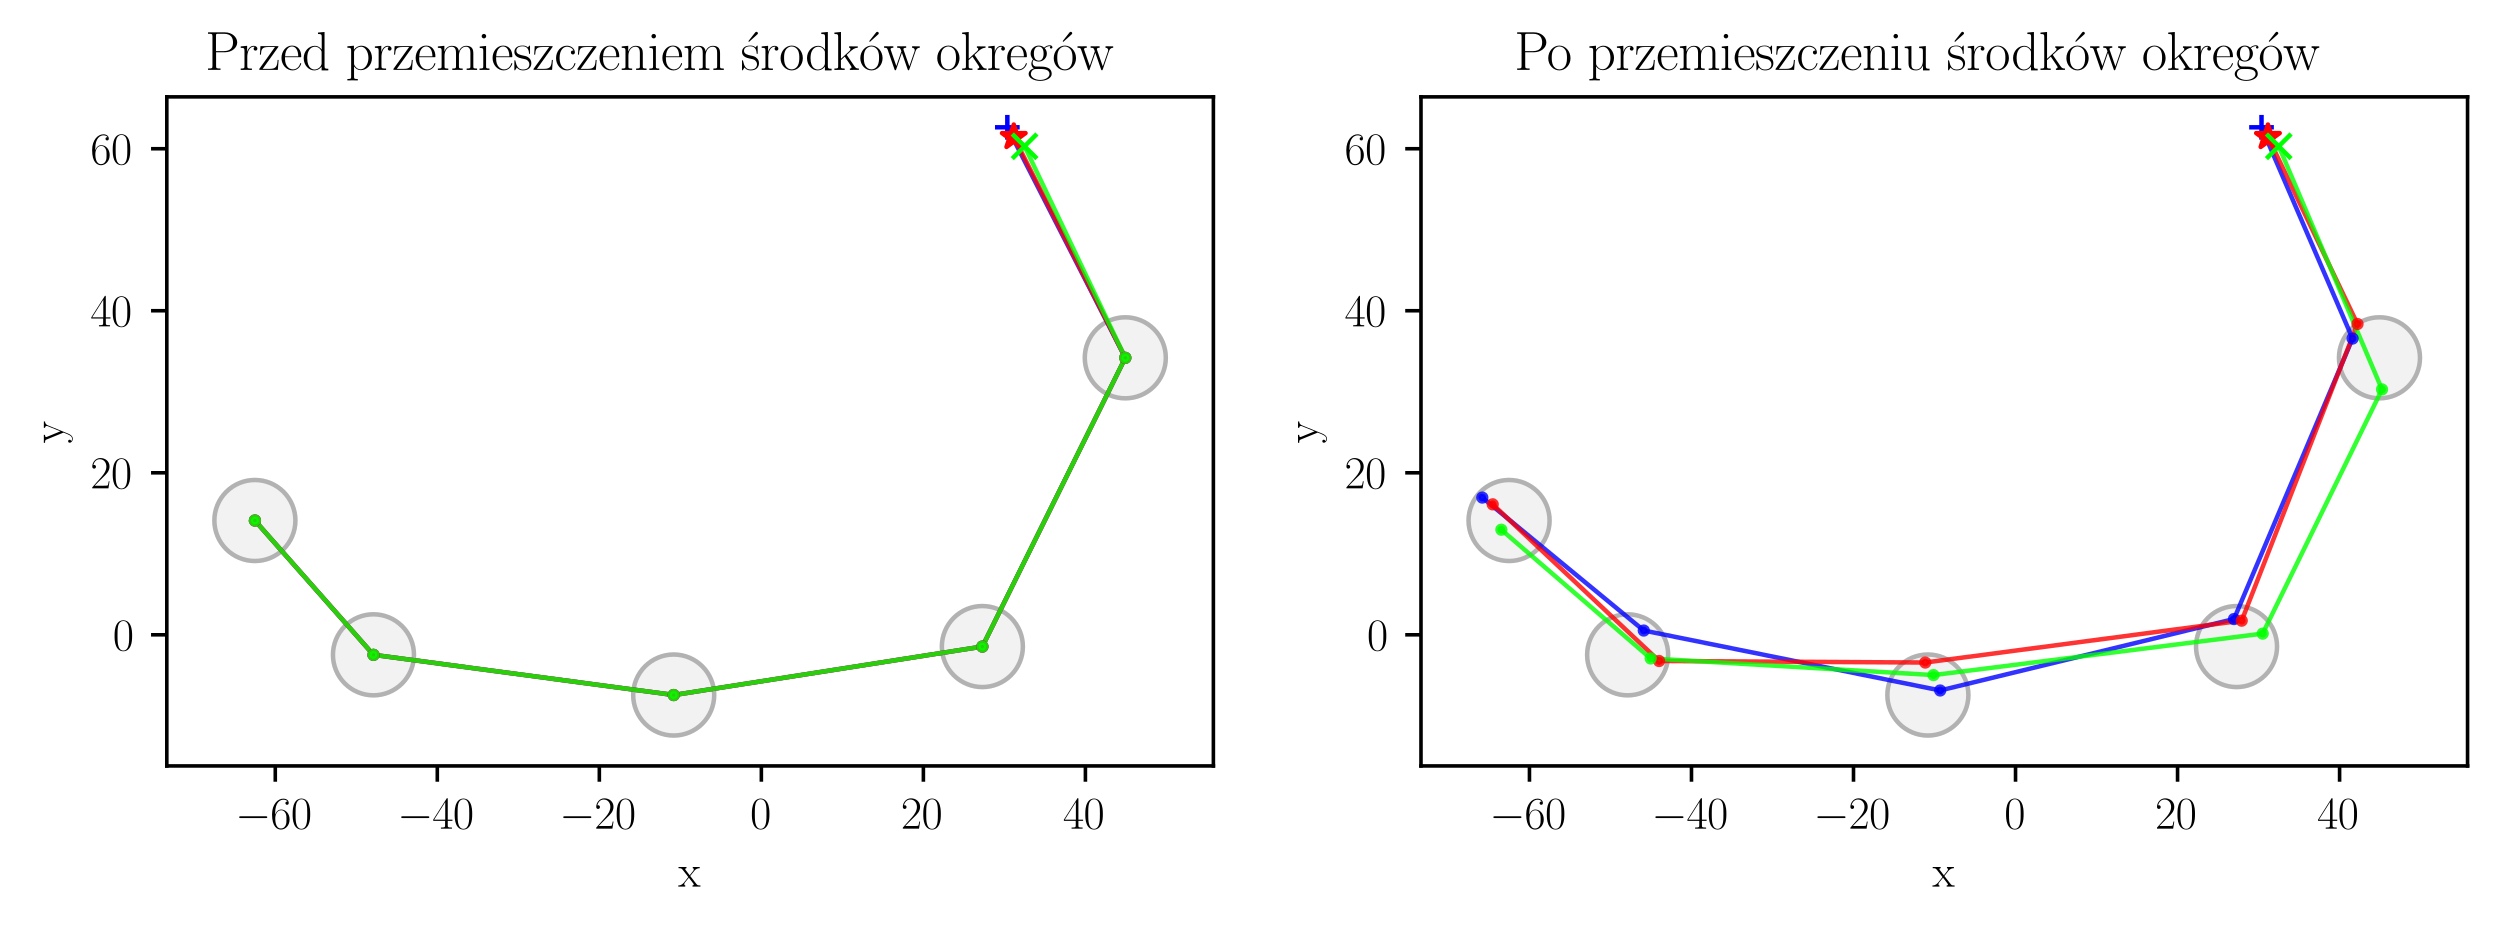 <?xml version="1.0" encoding="utf-8" standalone="no"?>
<!DOCTYPE svg PUBLIC "-//W3C//DTD SVG 1.1//EN"
  "http://www.w3.org/Graphics/SVG/1.1/DTD/svg11.dtd">
<svg xmlns:xlink="http://www.w3.org/1999/xlink" width="554.792pt" height="205.887pt" viewBox="0 0 554.792 205.887" xmlns="http://www.w3.org/2000/svg" version="1.1">
 <defs>
  <style type="text/css">*{stroke-linejoin: round; stroke-linecap: butt}</style>
 </defs>
 <g id="figure_1">
  <g id="patch_1">
   <path d="M 0 205.887 
L 554.792 205.887 
L 554.792 0 
L 0 0 
z
" style="fill: #ffffff"/>
  </g>
  <g id="axes_1">
   <g id="patch_2">
    <path d="M 37.018 169.975 
L 269.269 169.975 
L 269.269 21.502 
L 37.018 21.502 
z
" style="fill: #ffffff"/>
   </g>
   <g id="patch_3">
    <path d="M 56.564 124.497 
C 58.948 124.497 61.235 123.549 62.92 121.864 
C 64.606 120.178 65.553 117.891 65.553 115.507 
C 65.553 113.124 64.606 110.837 62.92 109.151 
C 61.235 107.466 58.948 106.518 56.564 106.518 
C 54.18 106.518 51.894 107.466 50.208 109.151 
C 48.522 110.837 47.575 113.124 47.575 115.507 
C 47.575 117.891 48.522 120.178 50.208 121.864 
C 51.894 123.549 54.18 124.497 56.564 124.497 
z
" clip-path="url(#pc555150331)" style="fill: #f2f2f2; stroke: #f2f2f2; stroke-linejoin: miter"/>
   </g>
   <g id="patch_4">
    <path d="M 82.878 154.304 
C 85.262 154.304 87.548 153.357 89.234 151.671 
C 90.92 149.985 91.867 147.699 91.867 145.315 
C 91.867 142.931 90.92 140.644 89.234 138.958 
C 87.548 137.273 85.262 136.326 82.878 136.326 
C 80.494 136.326 78.207 137.273 76.522 138.958 
C 74.836 140.644 73.889 142.931 73.889 145.315 
C 73.889 147.699 74.836 149.985 76.522 151.671 
C 78.207 153.357 80.494 154.304 82.878 154.304 
z
" clip-path="url(#pc555150331)" style="fill: #f2f2f2; stroke: #f2f2f2; stroke-linejoin: miter"/>
   </g>
   <g id="patch_5">
    <path d="M 149.504 163.227 
C 151.888 163.227 154.175 162.279 155.86 160.594 
C 157.546 158.908 158.493 156.621 158.493 154.237 
C 158.493 151.854 157.546 149.567 155.86 147.881 
C 154.175 146.196 151.888 145.248 149.504 145.248 
C 147.12 145.248 144.834 146.196 143.148 147.881 
C 141.462 149.567 140.515 151.854 140.515 154.237 
C 140.515 156.621 141.462 158.908 143.148 160.594 
C 144.834 162.279 147.12 163.227 149.504 163.227 
z
" clip-path="url(#pc555150331)" style="fill: #f2f2f2; stroke: #f2f2f2; stroke-linejoin: miter"/>
   </g>
   <g id="patch_6">
    <path d="M 218.003 152.471 
C 220.386 152.471 222.673 151.524 224.359 149.838 
C 226.044 148.152 226.992 145.866 226.992 143.482 
C 226.992 141.098 226.044 138.811 224.359 137.126 
C 222.673 135.44 220.386 134.493 218.003 134.493 
C 215.619 134.493 213.332 135.44 211.646 137.126 
C 209.961 138.811 209.014 141.098 209.014 143.482 
C 209.014 145.866 209.961 148.152 211.646 149.838 
C 213.332 151.524 215.619 152.471 218.003 152.471 
z
" clip-path="url(#pc555150331)" style="fill: #f2f2f2; stroke: #f2f2f2; stroke-linejoin: miter"/>
   </g>
   <g id="patch_7">
    <path d="M 249.723 88.393 
C 252.107 88.393 254.394 87.446 256.08 85.76 
C 257.765 84.074 258.712 81.788 258.712 79.404 
C 258.712 77.02 257.765 74.733 256.08 73.048 
C 254.394 71.362 252.107 70.415 249.723 70.415 
C 247.339 70.415 245.053 71.362 243.367 73.048 
C 241.681 74.733 240.734 77.02 240.734 79.404 
C 240.734 81.788 241.681 84.074 243.367 85.76 
C 245.053 87.446 247.339 88.393 249.723 88.393 
z
" clip-path="url(#pc555150331)" style="fill: #f2f2f2; stroke: #f2f2f2; stroke-linejoin: miter"/>
   </g>
   <g id="patch_8">
    <path d="M 56.564 124.497 
C 58.948 124.497 61.235 123.549 62.92 121.864 
C 64.606 120.178 65.553 117.891 65.553 115.507 
C 65.553 113.124 64.606 110.837 62.92 109.151 
C 61.235 107.466 58.948 106.518 56.564 106.518 
C 54.18 106.518 51.894 107.466 50.208 109.151 
C 48.522 110.837 47.575 113.124 47.575 115.507 
C 47.575 117.891 48.522 120.178 50.208 121.864 
C 51.894 123.549 54.18 124.497 56.564 124.497 
L 56.564 124.497 
z
" clip-path="url(#pc555150331)" style="fill: none; stroke: #b2b2b2; stroke-linejoin: miter"/>
   </g>
   <g id="patch_9">
    <path d="M 82.878 154.304 
C 85.262 154.304 87.548 153.357 89.234 151.671 
C 90.92 149.985 91.867 147.699 91.867 145.315 
C 91.867 142.931 90.92 140.644 89.234 138.958 
C 87.548 137.273 85.262 136.326 82.878 136.326 
C 80.494 136.326 78.207 137.273 76.522 138.958 
C 74.836 140.644 73.889 142.931 73.889 145.315 
C 73.889 147.699 74.836 149.985 76.522 151.671 
C 78.207 153.357 80.494 154.304 82.878 154.304 
L 82.878 154.304 
z
" clip-path="url(#pc555150331)" style="fill: none; stroke: #b2b2b2; stroke-linejoin: miter"/>
   </g>
   <g id="patch_10">
    <path d="M 149.504 163.227 
C 151.888 163.227 154.175 162.279 155.86 160.594 
C 157.546 158.908 158.493 156.621 158.493 154.237 
C 158.493 151.854 157.546 149.567 155.86 147.881 
C 154.175 146.196 151.888 145.248 149.504 145.248 
C 147.12 145.248 144.834 146.196 143.148 147.881 
C 141.462 149.567 140.515 151.854 140.515 154.237 
C 140.515 156.621 141.462 158.908 143.148 160.594 
C 144.834 162.279 147.12 163.227 149.504 163.227 
L 149.504 163.227 
z
" clip-path="url(#pc555150331)" style="fill: none; stroke: #b2b2b2; stroke-linejoin: miter"/>
   </g>
   <g id="patch_11">
    <path d="M 218.003 152.471 
C 220.386 152.471 222.673 151.524 224.359 149.838 
C 226.044 148.152 226.992 145.866 226.992 143.482 
C 226.992 141.098 226.044 138.811 224.359 137.126 
C 222.673 135.44 220.386 134.493 218.003 134.493 
C 215.619 134.493 213.332 135.44 211.646 137.126 
C 209.961 138.811 209.014 141.098 209.014 143.482 
C 209.014 145.866 209.961 148.152 211.646 149.838 
C 213.332 151.524 215.619 152.471 218.003 152.471 
L 218.003 152.471 
z
" clip-path="url(#pc555150331)" style="fill: none; stroke: #b2b2b2; stroke-linejoin: miter"/>
   </g>
   <g id="patch_12">
    <path d="M 249.723 88.393 
C 252.107 88.393 254.394 87.446 256.08 85.76 
C 257.765 84.074 258.712 81.788 258.712 79.404 
C 258.712 77.02 257.765 74.733 256.08 73.048 
C 254.394 71.362 252.107 70.415 249.723 70.415 
C 247.339 70.415 245.053 71.362 243.367 73.048 
C 241.681 74.733 240.734 77.02 240.734 79.404 
C 240.734 81.788 241.681 84.074 243.367 85.76 
C 245.053 87.446 247.339 88.393 249.723 88.393 
L 249.723 88.393 
z
" clip-path="url(#pc555150331)" style="fill: none; stroke: #b2b2b2; stroke-linejoin: miter"/>
   </g>
   <g id="matplotlib.axis_1">
    <g id="xtick_1">
     <g id="line2d_1">
      <defs>
       <path id="m0d7e81854d" d="M 0 0 
L 0 3.5 
" style="stroke: #000000; stroke-width: 0.8"/>
      </defs>
      <g>
       <use xlink:href="#m0d7e81854d" x="61.089" y="169.975" style="stroke: #000000; stroke-width: 0.8"/>
      </g>
     </g>
     <g id="text_1">
      <!-- $\mathdefault{−60}$ -->
      <g transform="translate(52.234 183.894)scale(0.1 -0.1)">
       <defs>
        <path id="CMSY10-0" d="M 4218 1472 
C 4326 1472 4442 1472 4442 1600 
C 4442 1728 4326 1728 4218 1728 
L 755 1728 
C 646 1728 531 1728 531 1600 
C 531 1472 646 1472 755 1472 
L 4218 1472 
z
" transform="scale(0.016)"/>
        <path id="CMR17-36" d="M 678 2176 
C 678 3690 1395 4032 1811 4032 
C 1946 4032 2272 4009 2400 3776 
C 2298 3776 2106 3776 2106 3553 
C 2106 3381 2246 3323 2336 3323 
C 2394 3323 2566 3348 2566 3560 
C 2566 3954 2246 4179 1805 4179 
C 1043 4179 243 3390 243 1984 
C 243 253 966 -128 1478 -128 
C 2099 -128 2688 427 2688 1283 
C 2688 2081 2170 2662 1517 2662 
C 1126 2662 838 2407 678 1960 
L 678 2176 
z
M 1478 25 
C 691 25 691 1200 691 1436 
C 691 1896 909 2560 1504 2560 
C 1613 2560 1926 2560 2138 2120 
C 2253 1870 2253 1609 2253 1289 
C 2253 944 2253 690 2118 434 
C 1978 171 1773 25 1478 25 
z
" transform="scale(0.016)"/>
        <path id="CMR17-30" d="M 2688 2025 
C 2688 2416 2682 3080 2413 3591 
C 2176 4039 1798 4198 1466 4198 
C 1158 4198 768 4058 525 3597 
C 269 3118 243 2524 243 2025 
C 243 1661 250 1106 448 619 
C 723 -39 1216 -128 1466 -128 
C 1760 -128 2208 -7 2470 600 
C 2662 1042 2688 1559 2688 2025 
z
M 1466 -26 
C 1056 -26 813 325 723 812 
C 653 1188 653 1738 653 2096 
C 653 2588 653 2997 736 3387 
C 858 3929 1216 4096 1466 4096 
C 1728 4096 2067 3923 2189 3400 
C 2272 3036 2278 2607 2278 2096 
C 2278 1680 2278 1169 2202 792 
C 2067 95 1690 -26 1466 -26 
z
" transform="scale(0.016)"/>
       </defs>
       <use xlink:href="#CMSY10-0" transform="scale(0.996)"/>
       <use xlink:href="#CMR17-36" transform="translate(77.487 0)scale(0.996)"/>
       <use xlink:href="#CMR17-30" transform="translate(123.178 0)scale(0.996)"/>
      </g>
     </g>
    </g>
    <g id="xtick_2">
     <g id="line2d_2">
      <g>
       <use xlink:href="#m0d7e81854d" x="97.045" y="169.975" style="stroke: #000000; stroke-width: 0.8"/>
      </g>
     </g>
     <g id="text_2">
      <!-- $\mathdefault{−40}$ -->
      <g transform="translate(88.19 183.894)scale(0.1 -0.1)">
       <defs>
        <path id="CMR17-34" d="M 2150 4122 
C 2150 4256 2144 4256 2029 4256 
L 128 1254 
L 128 1088 
L 1779 1088 
L 1779 457 
C 1779 224 1766 160 1318 160 
L 1197 160 
L 1197 0 
C 1402 0 1747 0 1965 0 
C 2182 0 2528 0 2733 0 
L 2733 160 
L 2611 160 
C 2163 160 2150 224 2150 457 
L 2150 1088 
L 2803 1088 
L 2803 1254 
L 2150 1254 
L 2150 4122 
z
M 1798 3703 
L 1798 1254 
L 256 1254 
L 1798 3703 
z
" transform="scale(0.016)"/>
       </defs>
       <use xlink:href="#CMSY10-0" transform="scale(0.996)"/>
       <use xlink:href="#CMR17-34" transform="translate(77.487 0)scale(0.996)"/>
       <use xlink:href="#CMR17-30" transform="translate(123.178 0)scale(0.996)"/>
      </g>
     </g>
    </g>
    <g id="xtick_3">
     <g id="line2d_3">
      <g>
       <use xlink:href="#m0d7e81854d" x="133.002" y="169.975" style="stroke: #000000; stroke-width: 0.8"/>
      </g>
     </g>
     <g id="text_3">
      <!-- $\mathdefault{−20}$ -->
      <g transform="translate(124.146 183.894)scale(0.1 -0.1)">
       <defs>
        <path id="CMR17-32" d="M 2669 989 
L 2554 989 
C 2490 536 2438 459 2413 420 
C 2381 369 1920 369 1830 369 
L 602 369 
C 832 619 1280 1072 1824 1597 
C 2214 1967 2669 2402 2669 3035 
C 2669 3790 2067 4224 1395 4224 
C 691 4224 262 3604 262 3030 
C 262 2780 448 2748 525 2748 
C 589 2748 781 2787 781 3010 
C 781 3207 614 3264 525 3264 
C 486 3264 448 3258 422 3245 
C 544 3790 915 4058 1306 4058 
C 1862 4058 2227 3617 2227 3035 
C 2227 2479 1901 2000 1536 1584 
L 262 146 
L 262 0 
L 2515 0 
L 2669 989 
z
" transform="scale(0.016)"/>
       </defs>
       <use xlink:href="#CMSY10-0" transform="scale(0.996)"/>
       <use xlink:href="#CMR17-32" transform="translate(77.487 0)scale(0.996)"/>
       <use xlink:href="#CMR17-30" transform="translate(123.178 0)scale(0.996)"/>
      </g>
     </g>
    </g>
    <g id="xtick_4">
     <g id="line2d_4">
      <g>
       <use xlink:href="#m0d7e81854d" x="168.958" y="169.975" style="stroke: #000000; stroke-width: 0.8"/>
      </g>
     </g>
     <g id="text_4">
      <!-- $\mathdefault{0}$ -->
      <g transform="translate(166.467 183.894)scale(0.1 -0.1)">
       <use xlink:href="#CMR17-30" transform="scale(0.996)"/>
      </g>
     </g>
    </g>
    <g id="xtick_5">
     <g id="line2d_5">
      <g>
       <use xlink:href="#m0d7e81854d" x="204.914" y="169.975" style="stroke: #000000; stroke-width: 0.8"/>
      </g>
     </g>
     <g id="text_5">
      <!-- $\mathdefault{20}$ -->
      <g transform="translate(199.933 183.894)scale(0.1 -0.1)">
       <use xlink:href="#CMR17-32" transform="scale(0.996)"/>
       <use xlink:href="#CMR17-30" transform="translate(45.69 0)scale(0.996)"/>
      </g>
     </g>
    </g>
    <g id="xtick_6">
     <g id="line2d_6">
      <g>
       <use xlink:href="#m0d7e81854d" x="240.87" y="169.975" style="stroke: #000000; stroke-width: 0.8"/>
      </g>
     </g>
     <g id="text_6">
      <!-- $\mathdefault{40}$ -->
      <g transform="translate(235.889 183.894)scale(0.1 -0.1)">
       <use xlink:href="#CMR17-34" transform="scale(0.996)"/>
       <use xlink:href="#CMR17-30" transform="translate(45.69 0)scale(0.996)"/>
      </g>
     </g>
    </g>
    <g id="text_7">
     <!-- x -->
     <g transform="translate(150.515 196.749)scale(0.1 -0.1)">
      <defs>
       <path id="CMR17-78" d="M 1664 1477 
C 1856 1726 2074 2006 2253 2216 
C 2464 2458 2707 2560 2989 2560 
L 2989 2726 
C 2880 2726 2656 2726 2541 2726 
C 2368 2726 2170 2726 2022 2732 
L 2022 2566 
C 2112 2553 2163 2489 2163 2400 
C 2163 2285 2099 2215 2067 2171 
L 1594 1573 
L 1030 2306 
C 973 2376 973 2388 973 2420 
C 973 2497 1037 2560 1146 2560 
L 1146 2732 
C 992 2726 717 2726 557 2726 
C 384 2726 179 2726 38 2732 
L 38 2560 
C 384 2560 461 2534 614 2343 
L 1350 1395 
C 1363 1382 1395 1344 1395 1325 
C 1395 1299 838 619 768 530 
C 480 185 179 160 6 160 
L 6 0 
C 115 0 339 0 454 0 
C 582 0 864 0 979 -6 
L 979 160 
C 941 166 838 179 838 325 
C 838 440 890 510 947 586 
L 1478 1236 
L 2035 512 
C 2086 442 2163 346 2163 301 
C 2163 211 2086 160 1984 160 
L 1984 -6 
C 2138 0 2413 0 2573 0 
C 2746 0 2950 0 3091 -6 
L 3091 160 
C 2771 160 2675 172 2522 370 
L 1664 1477 
z
" transform="scale(0.016)"/>
      </defs>
      <use xlink:href="#CMR17-78" transform="scale(0.996)"/>
     </g>
    </g>
   </g>
   <g id="matplotlib.axis_2">
    <g id="ytick_1">
     <g id="line2d_7">
      <defs>
       <path id="m5ca0b0120d" d="M 0 0 
L -3.5 0 
" style="stroke: #000000; stroke-width: 0.8"/>
      </defs>
      <g>
       <use xlink:href="#m5ca0b0120d" x="37.018" y="140.872" style="stroke: #000000; stroke-width: 0.8"/>
      </g>
     </g>
     <g id="text_8">
      <!-- $\mathdefault{0}$ -->
      <g transform="translate(25.037 144.331)scale(0.1 -0.1)">
       <use xlink:href="#CMR17-30" transform="scale(0.996)"/>
      </g>
     </g>
    </g>
    <g id="ytick_2">
     <g id="line2d_8">
      <g>
       <use xlink:href="#m5ca0b0120d" x="37.018" y="104.916" style="stroke: #000000; stroke-width: 0.8"/>
      </g>
     </g>
     <g id="text_9">
      <!-- $\mathdefault{20}$ -->
      <g transform="translate(20.056 108.375)scale(0.1 -0.1)">
       <use xlink:href="#CMR17-32" transform="scale(0.996)"/>
       <use xlink:href="#CMR17-30" transform="translate(45.69 0)scale(0.996)"/>
      </g>
     </g>
    </g>
    <g id="ytick_3">
     <g id="line2d_9">
      <g>
       <use xlink:href="#m5ca0b0120d" x="37.018" y="68.96" style="stroke: #000000; stroke-width: 0.8"/>
      </g>
     </g>
     <g id="text_10">
      <!-- $\mathdefault{40}$ -->
      <g transform="translate(20.056 72.419)scale(0.1 -0.1)">
       <use xlink:href="#CMR17-34" transform="scale(0.996)"/>
       <use xlink:href="#CMR17-30" transform="translate(45.69 0)scale(0.996)"/>
      </g>
     </g>
    </g>
    <g id="ytick_4">
     <g id="line2d_10">
      <g>
       <use xlink:href="#m5ca0b0120d" x="37.018" y="33.003" style="stroke: #000000; stroke-width: 0.8"/>
      </g>
     </g>
     <g id="text_11">
      <!-- $\mathdefault{60}$ -->
      <g transform="translate(20.056 36.463)scale(0.1 -0.1)">
       <use xlink:href="#CMR17-36" transform="scale(0.996)"/>
       <use xlink:href="#CMR17-30" transform="translate(45.69 0)scale(0.996)"/>
      </g>
     </g>
    </g>
    <g id="text_12">
     <!-- y -->
     <g transform="translate(14.118 98.368)rotate(-90)scale(0.1 -0.1)">
      <defs>
       <path id="CMR17-79" d="M 2496 2197 
C 2656 2586 2944 2586 3034 2586 
L 3034 2752 
C 2912 2752 2752 2752 2630 2752 
C 2496 2752 2285 2752 2157 2758 
L 2157 2592 
C 2400 2573 2406 2394 2406 2343 
C 2406 2280 2394 2248 2362 2171 
L 1664 449 
L 902 2306 
C 870 2382 870 2426 870 2433 
C 870 2573 1018 2586 1171 2586 
L 1171 2758 
C 1018 2752 742 2752 582 2752 
C 410 2752 205 2752 64 2758 
L 64 2586 
C 410 2586 448 2554 531 2350 
L 1485 15 
C 1197 -738 1030 -1178 627 -1178 
C 557 -1178 397 -1159 282 -1044 
C 429 -1031 493 -942 493 -833 
C 493 -725 416 -629 288 -629 
C 147 -629 77 -725 77 -840 
C 77 -1095 339 -1280 627 -1280 
C 998 -1280 1229 -922 1357 -604 
L 2496 2197 
z
" transform="scale(0.016)"/>
      </defs>
      <use xlink:href="#CMR17-79" transform="scale(0.996)"/>
     </g>
    </g>
   </g>
   <g id="line2d_11">
    <path d="M 56.564 115.507 
L 82.878 145.315 
L 149.504 154.237 
L 218.003 143.482 
L 249.723 79.404 
L 223.545 28.251 
" clip-path="url(#pc555150331)" style="fill: none; stroke: #0000ff; stroke-opacity: 0.8; stroke-linecap: square"/>
   </g>
   <g id="line2d_12">
    <path d="M 56.564 115.507 
L 82.878 145.315 
L 149.504 154.237 
L 218.003 143.482 
L 249.723 79.404 
L 224.973 30.384 
" clip-path="url(#pc555150331)" style="fill: none; stroke: #fe0100; stroke-opacity: 0.8; stroke-linecap: square"/>
   </g>
   <g id="line2d_13">
    <path d="M 56.564 115.507 
L 82.878 145.315 
L 149.504 154.237 
L 218.003 143.482 
L 249.723 79.404 
L 227.372 32.464 
" clip-path="url(#pc555150331)" style="fill: none; stroke: #00ff00; stroke-opacity: 0.8; stroke-linecap: square"/>
   </g>
   <g id="PathCollection_1">
    <defs>
     <path id="m52c594c906" d="M 0 0.866 
C 0.23 0.866 0.45 0.775 0.612 0.612 
C 0.775 0.45 0.866 0.23 0.866 0 
C 0.866 -0.23 0.775 -0.45 0.612 -0.612 
C 0.45 -0.775 0.23 -0.866 0 -0.866 
C -0.23 -0.866 -0.45 -0.775 -0.612 -0.612 
C -0.775 -0.45 -0.866 -0.23 -0.866 0 
C -0.866 0.23 -0.775 0.45 -0.612 0.612 
C -0.45 0.775 -0.23 0.866 0 0.866 
z
" style="stroke: #0000ff; stroke-opacity: 0.8"/>
    </defs>
    <g clip-path="url(#pc555150331)">
     <use xlink:href="#m52c594c906" x="56.564" y="115.507" style="fill: #0000ff; fill-opacity: 0.8; stroke: #0000ff; stroke-opacity: 0.8"/>
     <use xlink:href="#m52c594c906" x="82.878" y="145.315" style="fill: #0000ff; fill-opacity: 0.8; stroke: #0000ff; stroke-opacity: 0.8"/>
     <use xlink:href="#m52c594c906" x="149.504" y="154.237" style="fill: #0000ff; fill-opacity: 0.8; stroke: #0000ff; stroke-opacity: 0.8"/>
     <use xlink:href="#m52c594c906" x="218.003" y="143.482" style="fill: #0000ff; fill-opacity: 0.8; stroke: #0000ff; stroke-opacity: 0.8"/>
     <use xlink:href="#m52c594c906" x="249.723" y="79.404" style="fill: #0000ff; fill-opacity: 0.8; stroke: #0000ff; stroke-opacity: 0.8"/>
    </g>
   </g>
   <g id="PathCollection_2">
    <defs>
     <path id="m87e8a93831" d="M 0 0.866 
C 0.23 0.866 0.45 0.775 0.612 0.612 
C 0.775 0.45 0.866 0.23 0.866 0 
C 0.866 -0.23 0.775 -0.45 0.612 -0.612 
C 0.45 -0.775 0.23 -0.866 0 -0.866 
C -0.23 -0.866 -0.45 -0.775 -0.612 -0.612 
C -0.775 -0.45 -0.866 -0.23 -0.866 0 
C -0.866 0.23 -0.775 0.45 -0.612 0.612 
C -0.45 0.775 -0.23 0.866 0 0.866 
z
" style="stroke: #fe0100; stroke-opacity: 0.8"/>
    </defs>
    <g clip-path="url(#pc555150331)">
     <use xlink:href="#m87e8a93831" x="56.564" y="115.507" style="fill: #fe0100; fill-opacity: 0.8; stroke: #fe0100; stroke-opacity: 0.8"/>
     <use xlink:href="#m87e8a93831" x="82.878" y="145.315" style="fill: #fe0100; fill-opacity: 0.8; stroke: #fe0100; stroke-opacity: 0.8"/>
     <use xlink:href="#m87e8a93831" x="149.504" y="154.237" style="fill: #fe0100; fill-opacity: 0.8; stroke: #fe0100; stroke-opacity: 0.8"/>
     <use xlink:href="#m87e8a93831" x="218.003" y="143.482" style="fill: #fe0100; fill-opacity: 0.8; stroke: #fe0100; stroke-opacity: 0.8"/>
     <use xlink:href="#m87e8a93831" x="249.723" y="79.404" style="fill: #fe0100; fill-opacity: 0.8; stroke: #fe0100; stroke-opacity: 0.8"/>
    </g>
   </g>
   <g id="PathCollection_3">
    <defs>
     <path id="m0e743a5c17" d="M 0 0.866 
C 0.23 0.866 0.45 0.775 0.612 0.612 
C 0.775 0.45 0.866 0.23 0.866 0 
C 0.866 -0.23 0.775 -0.45 0.612 -0.612 
C 0.45 -0.775 0.23 -0.866 0 -0.866 
C -0.23 -0.866 -0.45 -0.775 -0.612 -0.612 
C -0.775 -0.45 -0.866 -0.23 -0.866 0 
C -0.866 0.23 -0.775 0.45 -0.612 0.612 
C -0.45 0.775 -0.23 0.866 0 0.866 
z
" style="stroke: #00ff00; stroke-opacity: 0.8"/>
    </defs>
    <g clip-path="url(#pc555150331)">
     <use xlink:href="#m0e743a5c17" x="56.564" y="115.507" style="fill: #00ff00; fill-opacity: 0.8; stroke: #00ff00; stroke-opacity: 0.8"/>
     <use xlink:href="#m0e743a5c17" x="82.878" y="145.315" style="fill: #00ff00; fill-opacity: 0.8; stroke: #00ff00; stroke-opacity: 0.8"/>
     <use xlink:href="#m0e743a5c17" x="149.504" y="154.237" style="fill: #00ff00; fill-opacity: 0.8; stroke: #00ff00; stroke-opacity: 0.8"/>
     <use xlink:href="#m0e743a5c17" x="218.003" y="143.482" style="fill: #00ff00; fill-opacity: 0.8; stroke: #00ff00; stroke-opacity: 0.8"/>
     <use xlink:href="#m0e743a5c17" x="249.723" y="79.404" style="fill: #00ff00; fill-opacity: 0.8; stroke: #00ff00; stroke-opacity: 0.8"/>
    </g>
   </g>
   <g id="PathCollection_4">
    <defs>
     <path id="m88739fe699" d="M -2.739 0 
L 2.739 0 
M 0 2.739 
L 0 -2.739 
" style="stroke: #0000ff"/>
    </defs>
    <g clip-path="url(#pc555150331)">
     <use xlink:href="#m88739fe699" x="223.545" y="28.251" style="fill: #0000ff; stroke: #0000ff"/>
    </g>
   </g>
   <g id="PathCollection_5">
    <defs>
     <path id="m222b19511f" d="M 0 -2.739 
L -0.615 -0.846 
L -2.605 -0.846 
L -0.995 0.323 
L -1.61 2.216 
L -0 1.046 
L 1.61 2.216 
L 0.995 0.323 
L 2.605 -0.846 
L 0.615 -0.846 
z
" style="stroke: #fe0100"/>
    </defs>
    <g clip-path="url(#pc555150331)">
     <use xlink:href="#m222b19511f" x="224.973" y="30.384" style="fill: #fe0100; stroke: #fe0100"/>
    </g>
   </g>
   <g id="PathCollection_6">
    <defs>
     <path id="m6529037179" d="M -2.739 2.739 
L 2.739 -2.739 
M -2.739 -2.739 
L 2.739 2.739 
" style="stroke: #00ff00"/>
    </defs>
    <g clip-path="url(#pc555150331)">
     <use xlink:href="#m6529037179" x="227.372" y="32.464" style="fill: #00ff00; stroke: #00ff00"/>
    </g>
   </g>
   <g id="patch_13">
    <path d="M 37.018 169.975 
L 37.018 21.502 
" style="fill: none; stroke: #000000; stroke-width: 0.8; stroke-linejoin: miter; stroke-linecap: square"/>
   </g>
   <g id="patch_14">
    <path d="M 269.269 169.975 
L 269.269 21.502 
" style="fill: none; stroke: #000000; stroke-width: 0.8; stroke-linejoin: miter; stroke-linecap: square"/>
   </g>
   <g id="patch_15">
    <path d="M 37.018 169.975 
L 269.269 169.975 
" style="fill: none; stroke: #000000; stroke-width: 0.8; stroke-linejoin: miter; stroke-linecap: square"/>
   </g>
   <g id="patch_16">
    <path d="M 37.018 21.502 
L 269.269 21.502 
" style="fill: none; stroke: #000000; stroke-width: 0.8; stroke-linejoin: miter; stroke-linecap: square"/>
   </g>
   <g id="text_13">
    <!-- Przed przemieszczeniem środków okregów -->
    <g transform="translate(45.531 15.502)scale(0.12 -0.12)">
     <defs>
      <path id="CMR17-50" d="M 1267 2042 
L 2291 2042 
C 3117 2042 3718 2578 3718 3184 
C 3718 3791 3130 4352 2291 4352 
L 333 4352 
L 333 4186 
C 774 4186 845 4186 845 3899 
L 845 446 
C 845 160 774 160 333 160 
L 333 0 
C 518 0 858 0 1056 0 
C 1254 0 1594 0 1779 0 
L 1779 160 
C 1338 160 1267 160 1267 446 
L 1267 2042 
z
M 1254 2176 
L 1254 3938 
C 1254 4155 1267 4186 1523 4186 
L 2170 4186 
C 2995 4186 3232 3714 3232 3184 
C 3232 2604 2950 2176 2170 2176 
L 1254 2176 
z
" transform="scale(0.016)"/>
      <path id="CMR17-72" d="M 960 1497 
C 960 2112 1222 2688 1702 2688 
C 1747 2688 1792 2682 1837 2662 
C 1837 2662 1696 2617 1696 2452 
C 1696 2298 1818 2234 1914 2234 
C 1990 2234 2131 2279 2131 2458 
C 2131 2663 1926 2790 1709 2790 
C 1222 2790 1011 2317 947 2093 
L 941 2093 
L 941 2790 
L 198 2720 
L 198 2554 
C 576 2554 634 2515 634 2208 
L 634 428 
C 634 184 608 153 198 153 
L 198 -13 
C 352 0 646 0 813 0 
C 998 0 1325 0 1498 -13 
L 1498 153 
C 1037 153 960 153 960 440 
L 960 1497 
z
" transform="scale(0.016)"/>
      <path id="CMR17-7a" d="M 2310 2605 
C 2362 2670 2362 2682 2362 2695 
C 2362 2752 2336 2752 2221 2752 
L 275 2752 
L 211 1760 
L 326 1760 
C 371 2381 442 2650 1178 2650 
L 1958 2650 
L 128 96 
C 128 0 134 0 269 0 
L 2291 0 
L 2381 1152 
L 2266 1152 
C 2214 442 2131 115 1350 115 
L 531 115 
L 2310 2605 
z
" transform="scale(0.016)"/>
      <path id="CMR17-65" d="M 2438 1472 
C 2464 1498 2464 1511 2464 1576 
C 2464 2238 2118 2816 1389 2816 
C 710 2816 173 2169 173 1383 
C 173 551 781 -64 1459 -64 
C 2176 -64 2458 607 2458 740 
C 2458 784 2419 784 2406 784 
C 2362 784 2355 771 2330 696 
C 2189 265 1837 51 1504 51 
C 1229 51 954 203 781 480 
C 582 803 582 1176 582 1472 
L 2438 1472 
z
M 589 1568 
C 634 2505 1126 2714 1382 2714 
C 1818 2714 2112 2297 2118 1568 
L 589 1568 
z
" transform="scale(0.016)"/>
      <path id="CMR17-64" d="M 1869 4326 
L 1869 4160 
C 2246 4160 2304 4122 2304 3820 
L 2304 2345 
C 2278 2377 2016 2790 1498 2790 
C 845 2790 211 2208 211 1364 
C 211 525 806 -64 1434 -64 
C 1978 -64 2259 337 2291 380 
L 2291 -63 
L 3066 -63 
L 3066 128 
C 2688 128 2630 166 2630 473 
L 2630 4396 
L 1869 4326 
z
M 2291 755 
C 2291 563 2176 390 2029 262 
C 1811 70 1594 38 1472 38 
C 1286 38 621 134 621 1356 
C 621 2612 1363 2688 1530 2688 
C 1824 2688 2061 2522 2208 2291 
C 2291 2157 2291 2138 2291 2023 
L 2291 755 
z
" transform="scale(0.016)"/>
      <path id="CMR17-70" d="M 1408 -1063 
C 998 -1063 973 -1037 973 -789 
L 973 402 
C 1158 134 1427 -38 1766 -38 
C 2406 -38 3053 523 3053 1388 
C 3053 2191 2496 2802 1837 2802 
C 1453 2802 1139 2592 960 2338 
L 960 2802 
L 198 2732 
L 198 2567 
C 576 2567 634 2528 634 2223 
L 634 -789 
C 634 -1031 608 -1063 198 -1063 
L 198 -1228 
C 352 -1216 634 -1216 800 -1216 
C 966 -1216 1254 -1216 1408 -1228 
L 1408 -1063 
z
M 973 2012 
C 973 2102 973 2235 1222 2471 
C 1254 2497 1472 2688 1792 2688 
C 2259 2688 2643 2108 2643 1382 
C 2643 656 2234 64 1728 64 
C 1498 64 1248 172 1056 472 
C 973 612 973 650 973 752 
L 973 2012 
z
" transform="scale(0.016)"/>
      <path id="CMR17-6d" d="M 4326 1933 
C 4326 2252 4269 2790 3507 2790 
C 3072 2790 2771 2496 2656 2151 
L 2650 2151 
C 2573 2676 2195 2790 1837 2790 
C 1331 2790 1069 2400 973 2144 
L 966 2144 
L 966 2790 
L 211 2720 
L 211 2554 
C 589 2554 646 2515 646 2208 
L 646 428 
C 646 184 621 153 211 153 
L 211 -13 
C 365 0 646 0 813 0 
C 979 0 1267 0 1421 -13 
L 1421 153 
C 1011 153 986 178 986 428 
L 986 1658 
C 986 2247 1344 2688 1792 2688 
C 2266 2688 2317 2266 2317 1958 
L 2317 428 
C 2317 184 2291 153 1882 153 
L 1882 -13 
C 2035 0 2317 0 2483 0 
C 2650 0 2938 0 3091 -13 
L 3091 153 
C 2682 153 2656 178 2656 428 
L 2656 1658 
C 2656 2247 3014 2688 3462 2688 
C 3936 2688 3987 2266 3987 1958 
L 3987 428 
C 3987 184 3962 153 3552 153 
L 3552 -13 
C 3706 0 3987 0 4154 0 
C 4320 0 4608 0 4762 -13 
L 4762 153 
C 4352 153 4326 178 4326 428 
L 4326 1933 
z
" transform="scale(0.016)"/>
      <path id="CMR17-69" d="M 992 3909 
C 992 4049 877 4170 730 4170 
C 589 4170 467 4056 467 3909 
C 467 3769 582 3648 730 3648 
C 870 3648 992 3763 992 3909 
z
M 243 2706 
L 243 2541 
C 602 2541 653 2502 653 2197 
L 653 427 
C 653 184 627 153 218 153 
L 218 -13 
C 371 0 646 0 806 0 
C 960 0 1222 0 1370 -13 
L 1370 153 
C 992 153 979 191 979 420 
L 979 2776 
L 243 2706 
z
" transform="scale(0.016)"/>
      <path id="CMR17-73" d="M 1978 2697 
C 1978 2813 1971 2819 1933 2819 
C 1907 2819 1901 2813 1824 2717 
C 1805 2691 1747 2626 1728 2601 
C 1523 2819 1235 2819 1126 2819 
C 416 2819 160 2447 160 2076 
C 160 1498 813 1365 998 1325 
C 1402 1243 1542 1217 1677 1101 
C 1760 1025 1901 884 1901 654 
C 1901 384 1747 38 1158 38 
C 602 38 403 460 288 1021 
C 269 1110 269 1117 218 1117 
C 166 1117 160 1110 160 983 
L 160 63 
C 160 -51 166 -58 205 -58 
C 237 -58 243 -51 275 0 
C 314 57 410 211 448 276 
C 576 103 800 -64 1158 -64 
C 1792 -64 2131 283 2131 784 
C 2131 1112 1958 1285 1875 1362 
C 1683 1561 1459 1606 1190 1657 
C 838 1735 390 1825 390 2217 
C 390 2383 480 2737 1126 2737 
C 1811 2737 1850 2094 1862 1888 
C 1869 1856 1901 1849 1920 1849 
C 1978 1849 1978 1869 1978 1978 
L 1978 2697 
z
" transform="scale(0.016)"/>
      <path id="CMR17-63" d="M 2234 2240 
C 2112 2240 1933 2240 1933 2017 
C 1933 1838 2080 1787 2163 1787 
C 2208 1787 2394 1807 2394 2024 
C 2394 2467 1958 2803 1466 2803 
C 787 2803 211 2178 211 1363 
C 211 516 813 -64 1466 -64 
C 2259 -64 2458 677 2458 748 
C 2458 774 2451 793 2406 793 
C 2362 793 2355 787 2330 703 
C 2163 180 1798 51 1523 51 
C 1114 51 621 427 621 1369 
C 621 2338 1094 2688 1472 2688 
C 1722 2688 2093 2573 2234 2240 
z
" transform="scale(0.016)"/>
      <path id="CMR17-6e" d="M 2656 1933 
C 2656 2259 2592 2790 1837 2790 
C 1331 2790 1069 2400 973 2144 
L 966 2144 
L 966 2790 
L 211 2720 
L 211 2554 
C 589 2554 646 2515 646 2208 
L 646 428 
C 646 184 621 153 211 153 
L 211 -13 
C 365 0 646 0 813 0 
C 979 0 1267 0 1421 -13 
L 1421 153 
C 1011 153 986 178 986 428 
L 986 1658 
C 986 2247 1344 2688 1792 2688 
C 2266 2688 2317 2266 2317 1958 
L 2317 428 
C 2317 184 2291 153 1882 153 
L 1882 -13 
C 2035 0 2317 0 2483 0 
C 2650 0 2938 0 3091 -13 
L 3091 153 
C 2682 153 2656 178 2656 428 
L 2656 1933 
z
" transform="scale(0.016)"/>
      <path id="CMR17-13" d="M 2221 4091 
C 2298 4161 2317 4174 2317 4244 
C 2317 4339 2234 4416 2144 4416 
C 2067 4416 2042 4384 1978 4308 
L 1254 3390 
C 1210 3333 1210 3327 1210 3320 
C 1210 3314 1267 3256 1280 3244 
L 2221 4091 
z
" transform="scale(0.016)"/>
      <path id="CMR17-6f" d="M 2758 1356 
C 2758 2176 2163 2816 1466 2816 
C 768 2816 173 2176 173 1356 
C 173 551 768 -64 1466 -64 
C 2163 -64 2758 551 2758 1356 
z
M 1466 51 
C 1165 51 909 230 762 480 
C 602 767 582 1126 582 1408 
C 582 1677 595 2010 762 2298 
C 890 2509 1139 2714 1466 2714 
C 1754 2714 1997 2554 2150 2330 
C 2349 2029 2349 1607 2349 1408 
C 2349 1158 2336 775 2163 467 
C 1984 173 1709 51 1466 51 
z
" transform="scale(0.016)"/>
      <path id="CMR17-6b" d="M 1670 1673 
C 1664 1686 1632 1724 1632 1743 
C 1632 1756 2086 2171 2144 2222 
C 2509 2528 2739 2560 2906 2560 
L 2906 2733 
C 2867 2733 2854 2733 2848 2720 
L 2534 2720 
C 2355 2720 2080 2720 1907 2733 
L 1907 2566 
C 1997 2559 2061 2508 2061 2419 
C 2061 2291 1933 2170 1926 2170 
L 960 1289 
L 960 4396 
L 198 4326 
L 198 4160 
C 576 4160 634 4122 634 3817 
L 634 426 
C 634 184 608 153 198 153 
L 198 -13 
C 352 0 634 0 794 0 
C 954 0 1235 0 1389 -13 
L 1389 153 
C 979 153 954 178 954 428 
L 954 1130 
L 1395 1532 
L 2042 574 
C 2118 459 2182 369 2182 286 
C 2182 172 2067 153 1990 153 
L 1990 -13 
C 2144 0 2419 0 2579 0 
C 2694 0 2931 0 3040 0 
L 3040 153 
C 2739 153 2669 210 2477 491 
L 1670 1673 
z
" transform="scale(0.016)"/>
      <path id="CMR17-77" d="M 3725 2183 
C 3853 2560 4109 2560 4205 2560 
L 4205 2732 
C 4077 2732 3949 2732 3821 2732 
C 3699 2732 3424 2732 3315 2738 
L 3315 2560 
C 3514 2560 3622 2445 3622 2286 
C 3622 2241 3610 2184 3597 2140 
L 2995 407 
L 2342 2275 
C 2330 2319 2310 2370 2310 2395 
C 2310 2560 2528 2560 2630 2560 
L 2630 2738 
C 2483 2732 2214 2732 2061 2732 
C 1901 2732 1734 2732 1587 2738 
L 1587 2560 
C 1939 2560 1939 2547 2074 2149 
L 1485 451 
L 851 2281 
C 819 2363 819 2376 819 2395 
C 819 2560 1037 2560 1139 2560 
L 1139 2738 
C 986 2732 717 2732 557 2732 
C 416 2732 198 2732 64 2738 
L 64 2560 
C 346 2560 416 2541 486 2331 
L 1274 49 
C 1299 -33 1318 -52 1370 -52 
C 1414 -52 1440 -39 1472 56 
L 2131 1980 
L 2797 56 
C 2829 -39 2854 -52 2899 -52 
C 2950 -52 2970 -33 2995 50 
L 3725 2183 
z
" transform="scale(0.016)"/>
      <path id="CMR17-67" d="M 710 1164 
C 832 1068 1043 960 1299 960 
C 1805 960 2240 1357 2240 1888 
C 2240 2054 2189 2310 1997 2509 
C 2176 2692 2438 2752 2586 2752 
C 2611 2752 2650 2752 2682 2734 
C 2656 2728 2598 2703 2598 2605 
C 2598 2527 2656 2471 2739 2471 
C 2835 2471 2886 2533 2886 2614 
C 2886 2731 2790 2854 2586 2854 
C 2330 2854 2106 2738 1926 2580 
C 1734 2753 1504 2816 1299 2816 
C 794 2816 358 2419 358 1888 
C 358 1522 570 1292 634 1228 
C 442 1004 442 743 442 711 
C 442 545 506 302 723 168 
C 390 85 128 -169 128 -486 
C 128 -943 736 -1280 1466 -1280 
C 2170 -1280 2803 -956 2803 -479 
C 2803 384 1856 384 1363 384 
C 1216 384 954 384 922 391 
C 723 423 589 602 589 826 
C 589 883 589 1024 710 1164 
z
M 1299 1068 
C 736 1068 736 1760 736 1889 
C 736 2016 736 2708 1299 2708 
C 1862 2708 1862 2016 1862 1889 
C 1862 1760 1862 1068 1299 1068 
z
M 1466 -1171 
C 826 -1171 384 -835 384 -486 
C 384 -289 493 -105 634 -4 
C 794 104 858 104 1293 104 
C 1818 104 2547 104 2547 -486 
C 2547 -835 2106 -1171 1466 -1171 
z
" transform="scale(0.016)"/>
     </defs>
     <use xlink:href="#CMR17-50" transform="scale(0.996)"/>
     <use xlink:href="#CMR17-72" transform="translate(62.586 0)scale(0.996)"/>
     <use xlink:href="#CMR17-7a" transform="translate(97.867 0)scale(0.996)"/>
     <use xlink:href="#CMR17-65" transform="translate(138.353 0)scale(0.996)"/>
     <use xlink:href="#CMR17-64" transform="translate(178.838 0)scale(0.996)"/>
     <use xlink:href="#CMR17-70" transform="translate(259.81 0)scale(0.996)"/>
     <use xlink:href="#CMR17-72" transform="translate(310.705 0)scale(0.996)"/>
     <use xlink:href="#CMR17-7a" transform="translate(345.986 0)scale(0.996)"/>
     <use xlink:href="#CMR17-65" transform="translate(386.472 0)scale(0.996)"/>
     <use xlink:href="#CMR17-6d" transform="translate(426.957 0)scale(0.996)"/>
     <use xlink:href="#CMR17-69" transform="translate(503.877 0)scale(0.996)"/>
     <use xlink:href="#CMR17-65" transform="translate(528.748 0)scale(0.996)"/>
     <use xlink:href="#CMR17-73" transform="translate(569.233 0)scale(0.996)"/>
     <use xlink:href="#CMR17-7a" transform="translate(605.035 0)scale(0.996)"/>
     <use xlink:href="#CMR17-63" transform="translate(645.52 0)scale(0.996)"/>
     <use xlink:href="#CMR17-7a" transform="translate(686.006 0)scale(0.996)"/>
     <use xlink:href="#CMR17-65" transform="translate(726.492 0)scale(0.996)"/>
     <use xlink:href="#CMR17-6e" transform="translate(766.977 0)scale(0.996)"/>
     <use xlink:href="#CMR17-69" transform="translate(817.873 0)scale(0.996)"/>
     <use xlink:href="#CMR17-65" transform="translate(842.744 0)scale(0.996)"/>
     <use xlink:href="#CMR17-6d" transform="translate(883.23 0)scale(0.996)"/>
     <use xlink:href="#CMR17-13" transform="translate(985.281 0)scale(0.996)"/>
     <use xlink:href="#CMR17-73" transform="translate(990.225 0)scale(0.996)"/>
     <use xlink:href="#CMR17-72" transform="translate(1026.026 0)scale(0.996)"/>
     <use xlink:href="#CMR17-6f" transform="translate(1061.307 0)scale(0.996)"/>
     <use xlink:href="#CMR17-64" transform="translate(1109.6 0)scale(0.996)"/>
     <use xlink:href="#CMR17-6b" transform="translate(1160.496 0)scale(0.996)"/>
     <use xlink:href="#CMR17-13" transform="translate(1208.788 0)scale(0.996)"/>
     <use xlink:href="#CMR17-6f" transform="translate(1208.788 0)scale(0.996)"/>
     <use xlink:href="#CMR17-77" transform="translate(1254.479 0)scale(0.996)"/>
     <use xlink:href="#CMR17-6f" transform="translate(1351.065 0)scale(0.996)"/>
     <use xlink:href="#CMR17-6b" transform="translate(1396.755 0)scale(0.996)"/>
     <use xlink:href="#CMR17-72" transform="translate(1445.048 0)scale(0.996)"/>
     <use xlink:href="#CMR17-65" transform="translate(1480.329 0)scale(0.996)"/>
     <use xlink:href="#CMR17-67" transform="translate(1520.815 0)scale(0.996)"/>
     <use xlink:href="#CMR17-13" transform="translate(1566.505 0)scale(0.996)"/>
     <use xlink:href="#CMR17-6f" transform="translate(1566.505 0)scale(0.996)"/>
     <use xlink:href="#CMR17-77" transform="translate(1612.196 0)scale(0.996)"/>
    </g>
   </g>
  </g>
  <g id="axes_2">
   <g id="patch_17">
    <path d="M 315.341 169.975 
L 547.592 169.975 
L 547.592 21.502 
L 315.341 21.502 
z
" style="fill: #ffffff"/>
   </g>
   <g id="patch_18">
    <path d="M 334.887 124.497 
C 337.271 124.497 339.557 123.549 341.243 121.864 
C 342.929 120.178 343.876 117.891 343.876 115.507 
C 343.876 113.124 342.929 110.837 341.243 109.151 
C 339.557 107.466 337.271 106.518 334.887 106.518 
C 332.503 106.518 330.216 107.466 328.531 109.151 
C 326.845 110.837 325.898 113.124 325.898 115.507 
C 325.898 117.891 326.845 120.178 328.531 121.864 
C 330.216 123.549 332.503 124.497 334.887 124.497 
z
" clip-path="url(#pecb7e23b98)" style="fill: #f2f2f2; stroke: #f2f2f2; stroke-linejoin: miter"/>
   </g>
   <g id="patch_19">
    <path d="M 361.2 154.304 
C 363.584 154.304 365.871 153.357 367.557 151.671 
C 369.242 149.985 370.19 147.699 370.19 145.315 
C 370.19 142.931 369.242 140.644 367.557 138.958 
C 365.871 137.273 363.584 136.326 361.2 136.326 
C 358.817 136.326 356.53 137.273 354.844 138.958 
C 353.159 140.644 352.211 142.931 352.211 145.315 
C 352.211 147.699 353.159 149.985 354.844 151.671 
C 356.53 153.357 358.817 154.304 361.2 154.304 
z
" clip-path="url(#pecb7e23b98)" style="fill: #f2f2f2; stroke: #f2f2f2; stroke-linejoin: miter"/>
   </g>
   <g id="patch_20">
    <path d="M 427.827 163.227 
C 430.211 163.227 432.497 162.279 434.183 160.594 
C 435.869 158.908 436.816 156.621 436.816 154.237 
C 436.816 151.854 435.869 149.567 434.183 147.881 
C 432.497 146.196 430.211 145.248 427.827 145.248 
C 425.443 145.248 423.156 146.196 421.471 147.881 
C 419.785 149.567 418.838 151.854 418.838 154.237 
C 418.838 156.621 419.785 158.908 421.471 160.594 
C 423.156 162.279 425.443 163.227 427.827 163.227 
z
" clip-path="url(#pecb7e23b98)" style="fill: #f2f2f2; stroke: #f2f2f2; stroke-linejoin: miter"/>
   </g>
   <g id="patch_21">
    <path d="M 496.325 152.471 
C 498.709 152.471 500.996 151.524 502.681 149.838 
C 504.367 148.152 505.314 145.866 505.314 143.482 
C 505.314 141.098 504.367 138.811 502.681 137.126 
C 500.996 135.44 498.709 134.493 496.325 134.493 
C 493.941 134.493 491.655 135.44 489.969 137.126 
C 488.283 138.811 487.336 141.098 487.336 143.482 
C 487.336 145.866 488.283 148.152 489.969 149.838 
C 491.655 151.524 493.941 152.471 496.325 152.471 
z
" clip-path="url(#pecb7e23b98)" style="fill: #f2f2f2; stroke: #f2f2f2; stroke-linejoin: miter"/>
   </g>
   <g id="patch_22">
    <path d="M 528.046 88.393 
C 530.43 88.393 532.716 87.446 534.402 85.76 
C 536.088 84.074 537.035 81.788 537.035 79.404 
C 537.035 77.02 536.088 74.733 534.402 73.048 
C 532.716 71.362 530.43 70.415 528.046 70.415 
C 525.662 70.415 523.375 71.362 521.69 73.048 
C 520.004 74.733 519.057 77.02 519.057 79.404 
C 519.057 81.788 520.004 84.074 521.69 85.76 
C 523.375 87.446 525.662 88.393 528.046 88.393 
z
" clip-path="url(#pecb7e23b98)" style="fill: #f2f2f2; stroke: #f2f2f2; stroke-linejoin: miter"/>
   </g>
   <g id="patch_23">
    <path d="M 334.887 124.497 
C 337.271 124.497 339.557 123.549 341.243 121.864 
C 342.929 120.178 343.876 117.891 343.876 115.507 
C 343.876 113.124 342.929 110.837 341.243 109.151 
C 339.557 107.466 337.271 106.518 334.887 106.518 
C 332.503 106.518 330.216 107.466 328.531 109.151 
C 326.845 110.837 325.898 113.124 325.898 115.507 
C 325.898 117.891 326.845 120.178 328.531 121.864 
C 330.216 123.549 332.503 124.497 334.887 124.497 
L 334.887 124.497 
z
" clip-path="url(#pecb7e23b98)" style="fill: none; stroke: #b2b2b2; stroke-linejoin: miter"/>
   </g>
   <g id="patch_24">
    <path d="M 361.2 154.304 
C 363.584 154.304 365.871 153.357 367.557 151.671 
C 369.242 149.985 370.19 147.699 370.19 145.315 
C 370.19 142.931 369.242 140.644 367.557 138.958 
C 365.871 137.273 363.584 136.326 361.2 136.326 
C 358.817 136.326 356.53 137.273 354.844 138.958 
C 353.159 140.644 352.211 142.931 352.211 145.315 
C 352.211 147.699 353.159 149.985 354.844 151.671 
C 356.53 153.357 358.817 154.304 361.2 154.304 
L 361.2 154.304 
z
" clip-path="url(#pecb7e23b98)" style="fill: none; stroke: #b2b2b2; stroke-linejoin: miter"/>
   </g>
   <g id="patch_25">
    <path d="M 427.827 163.227 
C 430.211 163.227 432.497 162.279 434.183 160.594 
C 435.869 158.908 436.816 156.621 436.816 154.237 
C 436.816 151.854 435.869 149.567 434.183 147.881 
C 432.497 146.196 430.211 145.248 427.827 145.248 
C 425.443 145.248 423.156 146.196 421.471 147.881 
C 419.785 149.567 418.838 151.854 418.838 154.237 
C 418.838 156.621 419.785 158.908 421.471 160.594 
C 423.156 162.279 425.443 163.227 427.827 163.227 
L 427.827 163.227 
z
" clip-path="url(#pecb7e23b98)" style="fill: none; stroke: #b2b2b2; stroke-linejoin: miter"/>
   </g>
   <g id="patch_26">
    <path d="M 496.325 152.471 
C 498.709 152.471 500.996 151.524 502.681 149.838 
C 504.367 148.152 505.314 145.866 505.314 143.482 
C 505.314 141.098 504.367 138.811 502.681 137.126 
C 500.996 135.44 498.709 134.493 496.325 134.493 
C 493.941 134.493 491.655 135.44 489.969 137.126 
C 488.283 138.811 487.336 141.098 487.336 143.482 
C 487.336 145.866 488.283 148.152 489.969 149.838 
C 491.655 151.524 493.941 152.471 496.325 152.471 
L 496.325 152.471 
z
" clip-path="url(#pecb7e23b98)" style="fill: none; stroke: #b2b2b2; stroke-linejoin: miter"/>
   </g>
   <g id="patch_27">
    <path d="M 528.046 88.393 
C 530.43 88.393 532.716 87.446 534.402 85.76 
C 536.088 84.074 537.035 81.788 537.035 79.404 
C 537.035 77.02 536.088 74.733 534.402 73.048 
C 532.716 71.362 530.43 70.415 528.046 70.415 
C 525.662 70.415 523.375 71.362 521.69 73.048 
C 520.004 74.733 519.057 77.02 519.057 79.404 
C 519.057 81.788 520.004 84.074 521.69 85.76 
C 523.375 87.446 525.662 88.393 528.046 88.393 
L 528.046 88.393 
z
" clip-path="url(#pecb7e23b98)" style="fill: none; stroke: #b2b2b2; stroke-linejoin: miter"/>
   </g>
   <g id="matplotlib.axis_3">
    <g id="xtick_7">
     <g id="line2d_14">
      <g>
       <use xlink:href="#m0d7e81854d" x="339.412" y="169.975" style="stroke: #000000; stroke-width: 0.8"/>
      </g>
     </g>
     <g id="text_14">
      <!-- $\mathdefault{−60}$ -->
      <g transform="translate(330.556 183.894)scale(0.1 -0.1)">
       <use xlink:href="#CMSY10-0" transform="scale(0.996)"/>
       <use xlink:href="#CMR17-36" transform="translate(77.487 0)scale(0.996)"/>
       <use xlink:href="#CMR17-30" transform="translate(123.178 0)scale(0.996)"/>
      </g>
     </g>
    </g>
    <g id="xtick_8">
     <g id="line2d_15">
      <g>
       <use xlink:href="#m0d7e81854d" x="375.368" y="169.975" style="stroke: #000000; stroke-width: 0.8"/>
      </g>
     </g>
     <g id="text_15">
      <!-- $\mathdefault{−40}$ -->
      <g transform="translate(366.512 183.894)scale(0.1 -0.1)">
       <use xlink:href="#CMSY10-0" transform="scale(0.996)"/>
       <use xlink:href="#CMR17-34" transform="translate(77.487 0)scale(0.996)"/>
       <use xlink:href="#CMR17-30" transform="translate(123.178 0)scale(0.996)"/>
      </g>
     </g>
    </g>
    <g id="xtick_9">
     <g id="line2d_16">
      <g>
       <use xlink:href="#m0d7e81854d" x="411.324" y="169.975" style="stroke: #000000; stroke-width: 0.8"/>
      </g>
     </g>
     <g id="text_16">
      <!-- $\mathdefault{−20}$ -->
      <g transform="translate(402.468 183.894)scale(0.1 -0.1)">
       <use xlink:href="#CMSY10-0" transform="scale(0.996)"/>
       <use xlink:href="#CMR17-32" transform="translate(77.487 0)scale(0.996)"/>
       <use xlink:href="#CMR17-30" transform="translate(123.178 0)scale(0.996)"/>
      </g>
     </g>
    </g>
    <g id="xtick_10">
     <g id="line2d_17">
      <g>
       <use xlink:href="#m0d7e81854d" x="447.28" y="169.975" style="stroke: #000000; stroke-width: 0.8"/>
      </g>
     </g>
     <g id="text_17">
      <!-- $\mathdefault{0}$ -->
      <g transform="translate(444.79 183.894)scale(0.1 -0.1)">
       <use xlink:href="#CMR17-30" transform="scale(0.996)"/>
      </g>
     </g>
    </g>
    <g id="xtick_11">
     <g id="line2d_18">
      <g>
       <use xlink:href="#m0d7e81854d" x="483.237" y="169.975" style="stroke: #000000; stroke-width: 0.8"/>
      </g>
     </g>
     <g id="text_18">
      <!-- $\mathdefault{20}$ -->
      <g transform="translate(478.255 183.894)scale(0.1 -0.1)">
       <use xlink:href="#CMR17-32" transform="scale(0.996)"/>
       <use xlink:href="#CMR17-30" transform="translate(45.69 0)scale(0.996)"/>
      </g>
     </g>
    </g>
    <g id="xtick_12">
     <g id="line2d_19">
      <g>
       <use xlink:href="#m0d7e81854d" x="519.193" y="169.975" style="stroke: #000000; stroke-width: 0.8"/>
      </g>
     </g>
     <g id="text_19">
      <!-- $\mathdefault{40}$ -->
      <g transform="translate(514.211 183.894)scale(0.1 -0.1)">
       <use xlink:href="#CMR17-34" transform="scale(0.996)"/>
       <use xlink:href="#CMR17-30" transform="translate(45.69 0)scale(0.996)"/>
      </g>
     </g>
    </g>
    <g id="text_20">
     <!-- x -->
     <g transform="translate(428.837 196.749)scale(0.1 -0.1)">
      <use xlink:href="#CMR17-78" transform="scale(0.996)"/>
     </g>
    </g>
   </g>
   <g id="matplotlib.axis_4">
    <g id="ytick_5">
     <g id="line2d_20">
      <g>
       <use xlink:href="#m5ca0b0120d" x="315.341" y="140.872" style="stroke: #000000; stroke-width: 0.8"/>
      </g>
     </g>
     <g id="text_21">
      <!-- $\mathdefault{0}$ -->
      <g transform="translate(303.36 144.331)scale(0.1 -0.1)">
       <use xlink:href="#CMR17-30" transform="scale(0.996)"/>
      </g>
     </g>
    </g>
    <g id="ytick_6">
     <g id="line2d_21">
      <g>
       <use xlink:href="#m5ca0b0120d" x="315.341" y="104.916" style="stroke: #000000; stroke-width: 0.8"/>
      </g>
     </g>
     <g id="text_22">
      <!-- $\mathdefault{20}$ -->
      <g transform="translate(298.378 108.375)scale(0.1 -0.1)">
       <use xlink:href="#CMR17-32" transform="scale(0.996)"/>
       <use xlink:href="#CMR17-30" transform="translate(45.69 0)scale(0.996)"/>
      </g>
     </g>
    </g>
    <g id="ytick_7">
     <g id="line2d_22">
      <g>
       <use xlink:href="#m5ca0b0120d" x="315.341" y="68.96" style="stroke: #000000; stroke-width: 0.8"/>
      </g>
     </g>
     <g id="text_23">
      <!-- $\mathdefault{40}$ -->
      <g transform="translate(298.378 72.419)scale(0.1 -0.1)">
       <use xlink:href="#CMR17-34" transform="scale(0.996)"/>
       <use xlink:href="#CMR17-30" transform="translate(45.69 0)scale(0.996)"/>
      </g>
     </g>
    </g>
    <g id="ytick_8">
     <g id="line2d_23">
      <g>
       <use xlink:href="#m5ca0b0120d" x="315.341" y="33.003" style="stroke: #000000; stroke-width: 0.8"/>
      </g>
     </g>
     <g id="text_24">
      <!-- $\mathdefault{60}$ -->
      <g transform="translate(298.378 36.463)scale(0.1 -0.1)">
       <use xlink:href="#CMR17-36" transform="scale(0.996)"/>
       <use xlink:href="#CMR17-30" transform="translate(45.69 0)scale(0.996)"/>
      </g>
     </g>
    </g>
    <g id="text_25">
     <!-- y -->
     <g transform="translate(292.441 98.368)rotate(-90)scale(0.1 -0.1)">
      <use xlink:href="#CMR17-79" transform="scale(0.996)"/>
     </g>
    </g>
   </g>
   <g id="line2d_24">
    <path d="M 328.943 110.415 
L 364.775 139.923 
L 430.553 153.223 
L 495.76 137.373 
L 522.071 75.126 
L 501.867 28.251 
" clip-path="url(#pecb7e23b98)" style="fill: none; stroke: #0000ff; stroke-opacity: 0.8; stroke-linecap: square"/>
   </g>
   <g id="line2d_25">
    <path d="M 331.25 111.916 
L 368.177 146.681 
L 427.246 147.027 
L 497.472 137.731 
L 523.165 71.892 
L 503.295 30.384 
" clip-path="url(#pecb7e23b98)" style="fill: none; stroke: #fe0100; stroke-opacity: 0.8; stroke-linecap: square"/>
   </g>
   <g id="line2d_26">
    <path d="M 333.17 117.55 
L 366.304 146.118 
L 429.066 149.811 
L 502.128 140.606 
L 528.607 86.415 
L 505.694 32.464 
" clip-path="url(#pecb7e23b98)" style="fill: none; stroke: #00ff00; stroke-opacity: 0.8; stroke-linecap: square"/>
   </g>
   <g id="PathCollection_7">
    <g clip-path="url(#pecb7e23b98)">
     <use xlink:href="#m52c594c906" x="328.943" y="110.415" style="fill: #0000ff; fill-opacity: 0.8; stroke: #0000ff; stroke-opacity: 0.8"/>
     <use xlink:href="#m52c594c906" x="364.775" y="139.923" style="fill: #0000ff; fill-opacity: 0.8; stroke: #0000ff; stroke-opacity: 0.8"/>
     <use xlink:href="#m52c594c906" x="430.553" y="153.223" style="fill: #0000ff; fill-opacity: 0.8; stroke: #0000ff; stroke-opacity: 0.8"/>
     <use xlink:href="#m52c594c906" x="495.76" y="137.373" style="fill: #0000ff; fill-opacity: 0.8; stroke: #0000ff; stroke-opacity: 0.8"/>
     <use xlink:href="#m52c594c906" x="522.071" y="75.126" style="fill: #0000ff; fill-opacity: 0.8; stroke: #0000ff; stroke-opacity: 0.8"/>
    </g>
   </g>
   <g id="PathCollection_8">
    <g clip-path="url(#pecb7e23b98)">
     <use xlink:href="#m87e8a93831" x="331.25" y="111.916" style="fill: #fe0100; fill-opacity: 0.8; stroke: #fe0100; stroke-opacity: 0.8"/>
     <use xlink:href="#m87e8a93831" x="368.177" y="146.681" style="fill: #fe0100; fill-opacity: 0.8; stroke: #fe0100; stroke-opacity: 0.8"/>
     <use xlink:href="#m87e8a93831" x="427.246" y="147.027" style="fill: #fe0100; fill-opacity: 0.8; stroke: #fe0100; stroke-opacity: 0.8"/>
     <use xlink:href="#m87e8a93831" x="497.472" y="137.731" style="fill: #fe0100; fill-opacity: 0.8; stroke: #fe0100; stroke-opacity: 0.8"/>
     <use xlink:href="#m87e8a93831" x="523.165" y="71.892" style="fill: #fe0100; fill-opacity: 0.8; stroke: #fe0100; stroke-opacity: 0.8"/>
    </g>
   </g>
   <g id="PathCollection_9">
    <g clip-path="url(#pecb7e23b98)">
     <use xlink:href="#m0e743a5c17" x="333.17" y="117.55" style="fill: #00ff00; fill-opacity: 0.8; stroke: #00ff00; stroke-opacity: 0.8"/>
     <use xlink:href="#m0e743a5c17" x="366.304" y="146.118" style="fill: #00ff00; fill-opacity: 0.8; stroke: #00ff00; stroke-opacity: 0.8"/>
     <use xlink:href="#m0e743a5c17" x="429.066" y="149.811" style="fill: #00ff00; fill-opacity: 0.8; stroke: #00ff00; stroke-opacity: 0.8"/>
     <use xlink:href="#m0e743a5c17" x="502.128" y="140.606" style="fill: #00ff00; fill-opacity: 0.8; stroke: #00ff00; stroke-opacity: 0.8"/>
     <use xlink:href="#m0e743a5c17" x="528.607" y="86.415" style="fill: #00ff00; fill-opacity: 0.8; stroke: #00ff00; stroke-opacity: 0.8"/>
    </g>
   </g>
   <g id="PathCollection_10">
    <g clip-path="url(#pecb7e23b98)">
     <use xlink:href="#m88739fe699" x="501.867" y="28.251" style="fill: #0000ff; stroke: #0000ff"/>
    </g>
   </g>
   <g id="PathCollection_11">
    <g clip-path="url(#pecb7e23b98)">
     <use xlink:href="#m222b19511f" x="503.295" y="30.384" style="fill: #fe0100; stroke: #fe0100"/>
    </g>
   </g>
   <g id="PathCollection_12">
    <g clip-path="url(#pecb7e23b98)">
     <use xlink:href="#m6529037179" x="505.694" y="32.464" style="fill: #00ff00; stroke: #00ff00"/>
    </g>
   </g>
   <g id="patch_28">
    <path d="M 315.341 169.975 
L 315.341 21.502 
" style="fill: none; stroke: #000000; stroke-width: 0.8; stroke-linejoin: miter; stroke-linecap: square"/>
   </g>
   <g id="patch_29">
    <path d="M 547.592 169.975 
L 547.592 21.502 
" style="fill: none; stroke: #000000; stroke-width: 0.8; stroke-linejoin: miter; stroke-linecap: square"/>
   </g>
   <g id="patch_30">
    <path d="M 315.341 169.975 
L 547.592 169.975 
" style="fill: none; stroke: #000000; stroke-width: 0.8; stroke-linejoin: miter; stroke-linecap: square"/>
   </g>
   <g id="patch_31">
    <path d="M 315.341 21.502 
L 547.592 21.502 
" style="fill: none; stroke: #000000; stroke-width: 0.8; stroke-linejoin: miter; stroke-linecap: square"/>
   </g>
   <g id="text_26">
    <!-- Po przemieszczeniu środków okregów -->
    <g transform="translate(336.047 15.502)scale(0.12 -0.12)">
     <defs>
      <path id="CMR17-75" d="M 1882 2693 
L 1882 2528 
C 2259 2528 2317 2489 2317 2186 
L 2317 1032 
C 2317 500 2029 38 1555 38 
C 1030 38 986 348 986 678 
L 986 2763 
L 211 2693 
L 211 2528 
C 467 2528 640 2528 646 2274 
L 646 1058 
C 646 633 646 361 813 183 
C 896 101 1056 -64 1517 -64 
C 2061 -64 2272 377 2323 506 
L 2330 506 
L 2330 -63 
L 3091 -63 
L 3091 128 
C 2714 128 2656 166 2656 473 
L 2656 2763 
L 1882 2693 
z
" transform="scale(0.016)"/>
     </defs>
     <use xlink:href="#CMR17-50" transform="scale(0.996)"/>
     <use xlink:href="#CMR17-6f" transform="translate(59.984 0)scale(0.996)"/>
     <use xlink:href="#CMR17-70" transform="translate(135.75 0)scale(0.996)"/>
     <use xlink:href="#CMR17-72" transform="translate(186.646 0)scale(0.996)"/>
     <use xlink:href="#CMR17-7a" transform="translate(221.926 0)scale(0.996)"/>
     <use xlink:href="#CMR17-65" transform="translate(262.412 0)scale(0.996)"/>
     <use xlink:href="#CMR17-6d" transform="translate(302.898 0)scale(0.996)"/>
     <use xlink:href="#CMR17-69" transform="translate(379.817 0)scale(0.996)"/>
     <use xlink:href="#CMR17-65" transform="translate(404.688 0)scale(0.996)"/>
     <use xlink:href="#CMR17-73" transform="translate(445.174 0)scale(0.996)"/>
     <use xlink:href="#CMR17-7a" transform="translate(480.975 0)scale(0.996)"/>
     <use xlink:href="#CMR17-63" transform="translate(521.461 0)scale(0.996)"/>
     <use xlink:href="#CMR17-7a" transform="translate(561.947 0)scale(0.996)"/>
     <use xlink:href="#CMR17-65" transform="translate(602.432 0)scale(0.996)"/>
     <use xlink:href="#CMR17-6e" transform="translate(642.918 0)scale(0.996)"/>
     <use xlink:href="#CMR17-69" transform="translate(693.813 0)scale(0.996)"/>
     <use xlink:href="#CMR17-75" transform="translate(718.684 0)scale(0.996)"/>
     <use xlink:href="#CMR17-13" transform="translate(794.711 0)scale(0.996)"/>
     <use xlink:href="#CMR17-73" transform="translate(799.656 0)scale(0.996)"/>
     <use xlink:href="#CMR17-72" transform="translate(835.457 0)scale(0.996)"/>
     <use xlink:href="#CMR17-6f" transform="translate(870.738 0)scale(0.996)"/>
     <use xlink:href="#CMR17-64" transform="translate(919.031 0)scale(0.996)"/>
     <use xlink:href="#CMR17-6b" transform="translate(969.926 0)scale(0.996)"/>
     <use xlink:href="#CMR17-13" transform="translate(1018.219 0)scale(0.996)"/>
     <use xlink:href="#CMR17-6f" transform="translate(1018.219 0)scale(0.996)"/>
     <use xlink:href="#CMR17-77" transform="translate(1063.91 0)scale(0.996)"/>
     <use xlink:href="#CMR17-6f" transform="translate(1160.495 0)scale(0.996)"/>
     <use xlink:href="#CMR17-6b" transform="translate(1206.186 0)scale(0.996)"/>
     <use xlink:href="#CMR17-72" transform="translate(1254.479 0)scale(0.996)"/>
     <use xlink:href="#CMR17-65" transform="translate(1289.76 0)scale(0.996)"/>
     <use xlink:href="#CMR17-67" transform="translate(1330.245 0)scale(0.996)"/>
     <use xlink:href="#CMR17-13" transform="translate(1375.936 0)scale(0.996)"/>
     <use xlink:href="#CMR17-6f" transform="translate(1375.936 0)scale(0.996)"/>
     <use xlink:href="#CMR17-77" transform="translate(1421.626 0)scale(0.996)"/>
    </g>
   </g>
  </g>
 </g>
 <defs>
  <clipPath id="pc555150331">
   <rect x="37.018" y="21.502" width="232.251" height="148.473"/>
  </clipPath>
  <clipPath id="pecb7e23b98">
   <rect x="315.341" y="21.502" width="232.251" height="148.473"/>
  </clipPath>
 </defs>
</svg>
